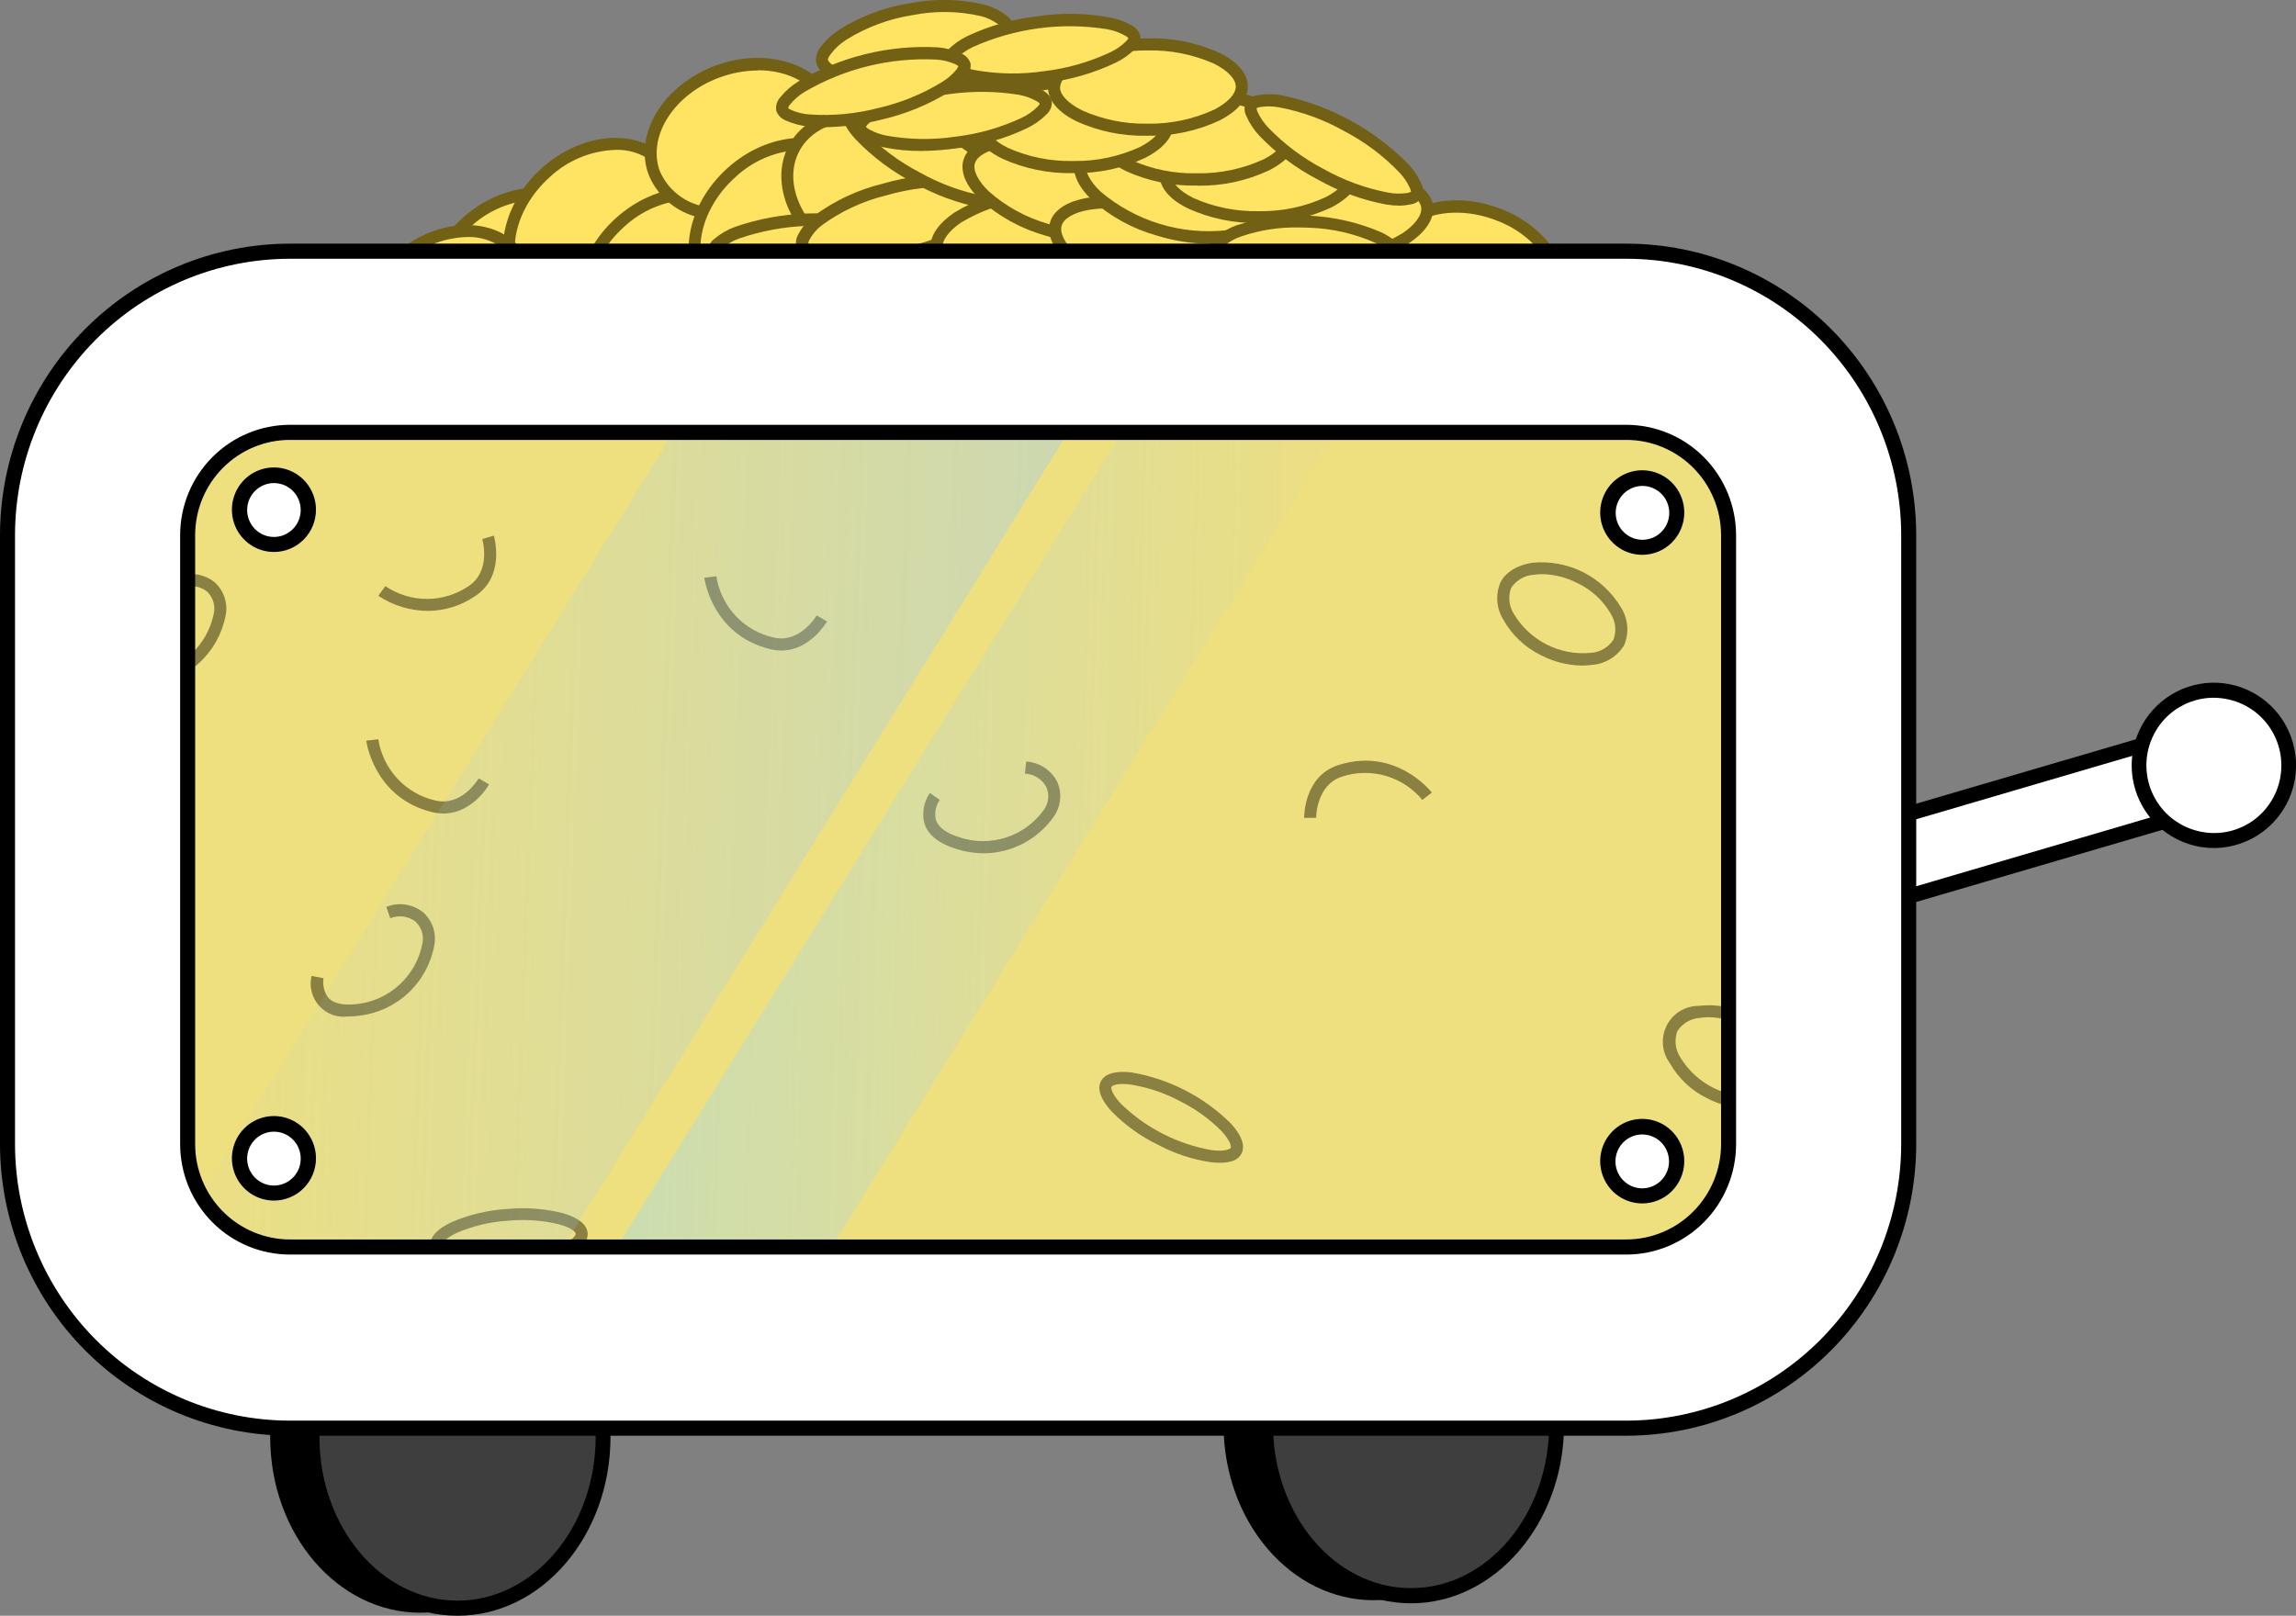 <svg width="206" height="145" viewBox="0 0 206 145" fill="none" xmlns="http://www.w3.org/2000/svg">
<rect x="0" y="0" width="206" height="145" fill="#808080" stroke="none"/>
<g clip-path="url(#clip0_140_1899)">
<path d="M52.429 19.173C54.708 21.726 54.094 26.43 50.49 29.686C46.886 32.943 42.166 33.057 39.866 30.499C37.566 27.941 38.25 23.243 41.832 19.986C45.415 16.729 50.156 16.626 52.429 19.173Z" fill="#FFE463"/>
<path d="M44.247 32.823C43.361 32.851 42.479 32.69 41.66 32.35C40.84 32.012 40.1 31.502 39.49 30.856C36.904 27.962 37.793 22.901 41.483 19.579C45.173 16.257 50.254 15.916 52.84 18.809C55.425 21.709 54.536 26.77 50.862 30.087C49.179 31.656 47.019 32.61 44.732 32.796L44.247 32.823ZM48.109 17.921C45.902 17.993 43.796 18.869 42.183 20.386C38.951 23.307 38.1 27.681 40.287 30.141C40.851 30.718 41.536 31.16 42.292 31.436C43.048 31.712 43.856 31.813 44.656 31.734C46.705 31.552 48.633 30.681 50.13 29.263C53.362 26.337 54.219 21.969 52.031 19.509C51.527 18.98 50.916 18.565 50.24 18.291C49.564 18.017 48.838 17.891 48.109 17.921Z" fill="#726014"/>
<path d="M62.876 22.527C65.155 25.074 64.546 29.784 60.936 33.041C57.327 36.297 52.613 36.4 50.34 33.848C48.066 31.296 48.669 26.592 52.279 23.335C55.889 20.078 60.602 19.975 62.876 22.527Z" fill="#FFE463"/>
<path d="M54.698 36.178C53.812 36.206 52.929 36.044 52.108 35.705C51.288 35.367 50.547 34.857 49.936 34.211C47.355 31.312 48.244 26.256 51.918 22.934C55.593 19.612 60.694 19.265 63.28 22.164C65.866 25.063 64.977 30.119 61.298 33.441C59.615 35.009 57.458 35.964 55.172 36.151L54.698 36.178ZM58.556 21.27C56.347 21.341 54.24 22.219 52.629 23.741C49.397 26.662 48.541 31.035 50.728 33.496C51.29 34.075 51.975 34.519 52.731 34.794C53.488 35.07 54.296 35.171 55.097 35.089C57.141 34.916 59.067 34.055 60.565 32.645C63.797 29.724 64.654 25.351 62.467 22.89C61.966 22.357 61.358 21.937 60.684 21.658C60.01 21.378 59.284 21.246 58.556 21.27Z" fill="#726014"/>
<path d="M59.546 14.702C61.82 17.254 61.211 21.958 57.607 25.215C54.003 28.472 49.283 28.58 47.005 26.012C44.726 23.443 45.34 18.755 48.944 15.498C52.548 12.242 57.267 12.155 59.546 14.702Z" fill="#FFE463"/>
<path d="M51.363 28.353C50.477 28.381 49.596 28.221 48.776 27.883C47.956 27.545 47.217 27.037 46.606 26.391C44.02 23.492 44.909 18.43 48.588 15.108C52.268 11.787 57.359 11.445 59.945 14.344C62.531 17.238 61.642 22.3 57.968 25.622C56.284 27.191 54.124 28.145 51.837 28.331L51.363 28.353ZM55.225 13.45C53.018 13.521 50.912 14.398 49.299 15.916C46.067 18.837 45.21 23.21 47.403 25.67C47.964 26.25 48.648 26.694 49.404 26.97C50.159 27.245 50.967 27.346 51.767 27.264C53.812 27.089 55.739 26.228 57.24 24.82C60.473 21.899 61.329 17.525 59.142 15.065C58.64 14.532 58.031 14.113 57.356 13.834C56.681 13.556 55.955 13.425 55.225 13.45Z" fill="#726014"/>
<path d="M98.421 14.703C100.7 17.255 100.091 21.959 96.481 25.216C92.872 28.473 88.158 28.581 85.885 26.029C83.611 23.476 84.214 18.772 87.824 15.515C91.433 12.258 96.147 12.156 98.421 14.703Z" fill="#FFE463"/>
<path d="M90.238 28.353C89.352 28.38 88.471 28.22 87.651 27.882C86.832 27.544 86.092 27.036 85.481 26.391C82.895 23.492 83.784 18.43 87.463 15.108C91.143 11.787 96.239 11.445 98.825 14.344C101.411 17.238 100.522 22.3 96.843 25.622C95.16 27.189 93.003 28.144 90.717 28.331L90.238 28.353ZM94.1 13.45C91.893 13.52 89.786 14.397 88.174 15.916C84.942 18.837 84.085 23.21 86.273 25.67C86.834 26.25 87.519 26.694 88.276 26.97C89.032 27.246 89.841 27.346 90.642 27.264C92.686 27.091 94.612 26.23 96.11 24.82C99.342 21.899 100.199 17.525 98.011 15.065C97.51 14.533 96.903 14.114 96.228 13.835C95.554 13.557 94.829 13.426 94.1 13.45Z" fill="#726014"/>
<path d="M66.21 19.173C68.483 21.726 67.875 26.43 64.27 29.686C60.666 32.943 55.947 33.046 53.668 30.499C51.389 27.952 52.004 23.243 55.613 19.986C59.223 16.729 63.937 16.626 66.21 19.173Z" fill="#FFE463"/>
<path d="M58.027 32.823C57.141 32.851 56.259 32.69 55.44 32.35C54.62 32.012 53.88 31.502 53.27 30.856C50.684 27.962 51.573 22.901 55.252 19.579C58.932 16.257 64.023 15.916 66.609 18.809C69.195 21.709 68.306 26.77 64.632 30.087C62.948 31.656 60.789 32.61 58.501 32.796L58.027 32.823ZM61.889 17.921C59.682 17.993 57.576 18.869 55.963 20.386C52.731 23.307 51.88 27.681 54.067 30.141C54.63 30.717 55.315 31.159 56.069 31.435C56.825 31.71 57.631 31.813 58.431 31.734C60.481 31.553 62.411 30.683 63.91 29.263C67.142 26.337 67.999 21.969 65.811 19.509C65.306 18.98 64.696 18.565 64.02 18.291C63.344 18.017 62.618 17.891 61.889 17.921Z" fill="#726014"/>
<path d="M74.517 9.629C75.686 12.848 73.385 16.989 68.833 18.669C64.281 20.349 59.863 18.669 58.694 15.455C57.525 12.241 59.825 8.096 64.378 6.421C68.93 4.747 73.348 6.416 74.517 9.629Z" fill="#FFE463"/>
<path d="M65.23 19.872C64.244 19.878 63.263 19.723 62.327 19.412C61.398 19.139 60.544 18.658 59.826 18.006C59.109 17.354 58.547 16.547 58.184 15.646C56.853 11.988 59.547 7.62 64.185 5.891C68.824 4.162 73.689 5.766 75.019 9.424C76.35 13.082 73.656 17.445 69.012 19.179C67.801 19.63 66.522 19.864 65.23 19.872ZM67.994 6.325C66.823 6.332 65.661 6.545 64.562 6.953C60.479 8.454 58.098 12.199 59.175 15.293C59.486 16.039 59.959 16.706 60.559 17.244C61.16 17.782 61.872 18.179 62.645 18.404C64.606 19.005 66.712 18.927 68.624 18.182C72.708 16.675 75.089 12.936 74.012 9.842C73.204 7.587 70.796 6.303 67.994 6.303V6.325Z" fill="#726014"/>
<path d="M124.253 22.267C123.02 25.47 125.239 29.648 129.759 31.431C134.279 33.214 138.724 31.62 139.957 28.428C141.191 25.236 138.993 21.037 134.457 19.27C129.921 17.503 125.493 19.075 124.253 22.267Z" fill="#FFE463"/>
<path d="M133.541 32.699C132.178 32.69 130.828 32.428 129.56 31.924C127.405 31.12 125.581 29.61 124.383 27.637C123.867 26.815 123.543 25.885 123.434 24.919C123.325 23.953 123.434 22.974 123.753 22.056C125.159 18.43 130.05 16.94 134.651 18.744C136.807 19.544 138.632 21.05 139.834 23.02C140.349 23.842 140.673 24.771 140.781 25.736C140.889 26.702 140.779 27.68 140.459 28.596C140.079 29.49 139.504 30.286 138.775 30.924C138.046 31.563 137.184 32.027 136.251 32.282C135.374 32.555 134.46 32.696 133.541 32.699ZM124.76 22.468C124.498 23.232 124.41 24.046 124.503 24.849C124.596 25.652 124.868 26.424 125.299 27.106C126.406 28.837 128.029 30.17 129.935 30.917C131.841 31.663 133.933 31.785 135.912 31.263C136.689 31.055 137.41 30.674 138.021 30.148C138.632 29.622 139.117 28.964 139.441 28.223C139.701 27.457 139.788 26.643 139.695 25.839C139.601 25.035 139.331 24.263 138.902 23.578C137.821 21.828 136.188 20.492 134.263 19.785C130.207 18.197 125.945 19.406 124.76 22.495V22.468Z" fill="#726014"/>
<path d="M76.21 14.702C78.483 17.254 77.874 21.958 74.265 25.215C70.656 28.472 65.942 28.58 63.668 26.012C61.395 23.443 62.004 18.755 65.608 15.498C69.212 12.242 73.931 12.155 76.21 14.702Z" fill="#FFE463"/>
<path d="M68.025 28.353C67.139 28.381 66.258 28.221 65.438 27.883C64.618 27.545 63.879 27.037 63.268 26.391C60.682 23.492 61.571 18.43 65.245 15.108C68.919 11.787 74.021 11.445 76.607 14.344C79.193 17.238 78.304 22.3 74.624 25.622C72.942 27.189 70.785 28.144 68.499 28.331L68.025 28.353ZM71.882 13.45C69.675 13.521 67.569 14.398 65.956 15.916C62.724 18.837 61.867 23.21 64.055 25.67C64.617 26.248 65.301 26.69 66.056 26.965C66.812 27.24 67.619 27.34 68.418 27.258C70.463 27.083 72.391 26.223 73.892 24.814C77.124 21.893 77.975 17.52 75.788 15.06C75.287 14.529 74.68 14.111 74.007 13.834C73.334 13.556 72.609 13.426 71.882 13.45Z" fill="#726014"/>
<path d="M86.083 21.346C84.467 24.365 79.861 25.378 75.594 23.07C71.328 20.761 69.636 16.328 71.247 13.315C72.858 10.302 77.475 9.283 81.741 11.592C86.008 13.9 87.7 18.328 86.083 21.346Z" fill="#FFE463"/>
<path d="M80.367 24.879C78.608 24.859 76.881 24.401 75.341 23.546C70.988 21.188 68.941 16.501 70.773 13.054C72.604 9.608 77.641 8.751 81.994 11.109C84.035 12.167 85.663 13.885 86.617 15.986C87.028 16.866 87.236 17.828 87.226 18.8C87.216 19.772 86.987 20.729 86.557 21.6C86.072 22.441 85.404 23.161 84.602 23.704C83.801 24.248 82.887 24.601 81.93 24.738C81.414 24.831 80.891 24.878 80.367 24.879ZM76.93 10.838C74.657 10.838 72.669 11.781 71.721 13.547C70.169 16.452 72.022 20.5 75.847 22.576C77.636 23.591 79.711 23.973 81.741 23.66C82.537 23.55 83.299 23.262 83.969 22.815C84.639 22.368 85.199 21.775 85.609 21.08C85.959 20.352 86.14 19.553 86.14 18.744C86.14 17.936 85.959 17.137 85.609 16.409C84.749 14.538 83.291 13.012 81.466 12.073C80.079 11.292 78.52 10.868 76.93 10.838Z" fill="#726014"/>
<path d="M80.874 21.861C80.874 21.975 80.826 22.202 80.465 22.527C79.961 22.946 79.388 23.275 78.773 23.497C74.735 24.887 70.38 25.055 66.248 23.98C65.618 23.806 65.023 23.521 64.492 23.14C64.109 22.847 64.039 22.598 64.034 22.511C64.028 22.424 64.082 22.17 64.438 21.845C64.943 21.428 65.515 21.1 66.129 20.875C70.168 19.485 74.522 19.318 78.655 20.392C79.285 20.567 79.881 20.849 80.416 21.227C80.81 21.525 80.869 21.747 80.874 21.861Z" fill="#FFE463"/>
<path d="M71.564 25.221C69.713 25.251 67.867 25.008 66.085 24.5C65.394 24.304 64.741 23.989 64.157 23.568C63.978 23.454 63.826 23.303 63.712 23.124C63.597 22.945 63.523 22.744 63.494 22.533C63.508 22.321 63.567 22.114 63.667 21.927C63.767 21.74 63.907 21.577 64.076 21.449C64.627 20.984 65.254 20.617 65.929 20.365C70.083 18.931 74.565 18.758 78.816 19.867C79.509 20.064 80.163 20.379 80.75 20.799C80.929 20.912 81.081 21.063 81.196 21.242C81.31 21.421 81.384 21.623 81.412 21.834C81.399 22.046 81.34 22.253 81.239 22.44C81.139 22.627 80.999 22.79 80.831 22.918C80.278 23.382 79.652 23.748 78.977 24.001C76.92 24.752 74.754 25.158 72.566 25.204C72.232 25.215 71.893 25.221 71.564 25.221ZM64.561 22.511C64.628 22.596 64.706 22.673 64.793 22.739C65.285 23.078 65.832 23.331 66.409 23.487C70.423 24.521 74.65 24.357 78.573 23.015C79.13 22.819 79.648 22.525 80.103 22.148C80.187 22.078 80.26 21.996 80.319 21.904C80.251 21.819 80.174 21.742 80.087 21.677C79.604 21.337 79.067 21.084 78.498 20.929C74.482 19.894 70.253 20.058 66.328 21.4C65.773 21.598 65.257 21.891 64.803 22.267C64.722 22.332 64.65 22.407 64.588 22.489L64.561 22.511Z" fill="#726014"/>
<path d="M89.591 17.298C89.645 17.433 89.668 17.579 89.658 17.725C89.647 17.87 89.604 18.012 89.532 18.138C89.234 18.729 88.804 19.243 88.276 19.639C86.492 20.974 84.461 21.937 82.302 22.473C80.001 23.14 77.603 23.41 75.212 23.27C74.409 23.222 73.617 23.054 72.863 22.771C72.527 22.671 72.232 22.464 72.023 22.181C71.966 22.046 71.941 21.899 71.951 21.753C71.962 21.607 72.007 21.466 72.082 21.341C72.38 20.75 72.809 20.236 73.337 19.84C75.121 18.503 77.152 17.539 79.312 17.005C81.614 16.341 84.011 16.071 86.402 16.209C87.203 16.256 87.993 16.424 88.745 16.707C89.084 16.806 89.38 17.014 89.591 17.298Z" fill="#FFE463"/>
<path d="M76.462 23.844C76.015 23.844 75.584 23.844 75.164 23.79C74.306 23.738 73.462 23.555 72.659 23.248C72.208 23.102 71.818 22.811 71.549 22.419C71.451 22.212 71.404 21.985 71.411 21.756C71.417 21.527 71.478 21.303 71.587 21.102C71.922 20.436 72.402 19.854 72.993 19.401C74.845 18.022 76.954 17.03 79.194 16.485C81.556 15.798 84.017 15.523 86.472 15.672C87.331 15.724 88.177 15.907 88.982 16.214C89.423 16.362 89.802 16.654 90.06 17.043C90.16 17.25 90.208 17.477 90.202 17.706C90.195 17.936 90.134 18.16 90.022 18.36C89.69 19.024 89.211 19.603 88.621 20.051C86.773 21.44 84.666 22.441 82.426 22.994C80.484 23.54 78.479 23.826 76.462 23.844ZM72.497 21.904C72.654 22.068 72.851 22.188 73.068 22.251C73.771 22.512 74.508 22.668 75.255 22.712C77.582 22.852 79.916 22.594 82.156 21.948C84.24 21.432 86.204 20.512 87.937 19.238C88.391 18.893 88.759 18.448 89.014 17.938C89.076 17.827 89.104 17.701 89.095 17.574C88.935 17.412 88.737 17.293 88.519 17.228C87.829 16.963 87.102 16.808 86.364 16.767C84.036 16.631 81.703 16.895 79.463 17.547C77.378 18.059 75.413 18.98 73.682 20.257C73.235 20.609 72.868 21.052 72.605 21.558C72.544 21.668 72.518 21.795 72.529 21.921L72.497 21.904Z" fill="#726014"/>
<path d="M108.474 24.993C108.474 25.107 108.582 25.318 109.013 25.578C109.58 25.907 110.2 26.134 110.844 26.25C112.936 26.627 115.074 26.656 117.175 26.337C119.287 26.095 121.345 25.505 123.268 24.592C123.868 24.317 124.415 23.937 124.884 23.47C125.207 23.113 125.239 22.88 125.229 22.771C125.218 22.663 125.121 22.441 124.69 22.181C124.113 21.854 123.484 21.628 122.831 21.514C120.739 21.135 118.598 21.106 116.496 21.427C114.384 21.67 112.326 22.258 110.403 23.167C109.804 23.447 109.257 23.828 108.787 24.294C108.49 24.652 108.458 24.879 108.474 24.993Z" fill="#FFE463"/>
<path d="M114.028 27.096C112.913 27.105 111.799 27 110.704 26.781C109.997 26.652 109.317 26.401 108.695 26.039C108.506 25.942 108.34 25.804 108.21 25.636C108.08 25.467 107.988 25.272 107.941 25.064C107.932 24.85 107.97 24.637 108.053 24.44C108.136 24.243 108.261 24.068 108.42 23.925C108.926 23.413 109.517 22.993 110.166 22.684C114.17 20.872 118.615 20.28 122.95 20.983C123.656 21.111 124.334 21.362 124.954 21.725C125.143 21.821 125.31 21.958 125.441 22.125C125.572 22.293 125.665 22.488 125.713 22.695C125.722 22.909 125.683 23.122 125.6 23.318C125.517 23.515 125.392 23.691 125.234 23.833C124.731 24.349 124.14 24.769 123.489 25.074C121.511 26.017 119.392 26.625 117.218 26.873C116.161 27.017 115.095 27.092 114.028 27.096ZM109.024 24.928C109.1 25.005 109.185 25.072 109.277 25.129C109.788 25.425 110.348 25.627 110.931 25.725C115.025 26.375 119.219 25.81 122.998 24.099C123.536 23.855 124.027 23.517 124.447 23.102C124.525 23.027 124.588 22.939 124.636 22.842C124.564 22.763 124.48 22.695 124.388 22.641C123.876 22.344 123.316 22.141 122.734 22.04C118.64 21.395 114.448 21.96 110.667 23.665C110.131 23.914 109.642 24.255 109.223 24.673C109.145 24.749 109.078 24.834 109.024 24.928Z" fill="#726014"/>
<path d="M90.847 17.785C90.793 17.888 90.632 18.051 90.157 18.154C89.514 18.265 88.856 18.265 88.213 18.154C86.124 17.763 84.113 17.031 82.26 15.986C80.371 15.008 78.653 13.727 77.174 12.193C76.728 11.715 76.364 11.165 76.097 10.567C75.919 10.117 75.973 9.89 76.027 9.787C76.08 9.684 76.237 9.521 76.711 9.424C77.356 9.319 78.014 9.328 78.656 9.451C80.745 9.839 82.756 10.571 84.609 11.618C86.498 12.595 88.216 13.877 89.694 15.412C90.142 15.889 90.507 16.438 90.772 17.038C90.949 17.46 90.901 17.688 90.847 17.785Z" fill="#FFE463"/>
<path d="M89.371 18.766C88.956 18.764 88.541 18.729 88.132 18.663C85.982 18.259 83.913 17.503 82.006 16.425C80.062 15.417 78.295 14.095 76.775 12.512C76.277 11.99 75.872 11.385 75.579 10.724C75.481 10.535 75.426 10.327 75.419 10.114C75.411 9.901 75.451 9.689 75.536 9.494C75.652 9.316 75.806 9.166 75.987 9.056C76.168 8.945 76.371 8.877 76.581 8.854C77.294 8.728 78.023 8.728 78.736 8.854C80.884 9.263 82.95 10.025 84.851 11.109C86.794 12.118 88.559 13.442 90.076 15.027C90.573 15.545 90.977 16.144 91.272 16.799C91.37 16.988 91.425 17.196 91.433 17.409C91.442 17.621 91.403 17.833 91.321 18.029C91.203 18.207 91.048 18.357 90.867 18.469C90.685 18.58 90.482 18.65 90.27 18.674C89.974 18.735 89.673 18.766 89.371 18.766ZM76.501 10.014C76.511 10.122 76.539 10.228 76.581 10.329C76.828 10.868 77.165 11.362 77.578 11.786C79.014 13.274 80.681 14.519 82.513 15.471C84.314 16.485 86.266 17.201 88.293 17.59C88.873 17.703 89.467 17.713 90.049 17.623C90.156 17.602 90.259 17.568 90.357 17.52C90.343 17.413 90.314 17.309 90.27 17.211C90.027 16.67 89.692 16.177 89.279 15.753C86.342 12.81 82.617 10.792 78.558 9.944C77.979 9.832 77.385 9.823 76.802 9.917C76.697 9.932 76.595 9.965 76.501 10.014Z" fill="#726014"/>
<path d="M73.742 5.419C73.815 5.734 74.008 6.006 74.281 6.178C74.828 6.586 75.451 6.879 76.113 7.039C78.193 7.525 80.352 7.563 82.448 7.153C84.606 6.822 86.676 6.059 88.536 4.909C89.159 4.529 89.707 4.037 90.152 3.457C90.372 3.207 90.495 2.886 90.497 2.552C90.43 2.244 90.246 1.973 89.985 1.799C89.44 1.388 88.816 1.095 88.153 0.937C86.075 0.452 83.918 0.413 81.823 0.823C79.662 1.155 77.588 1.918 75.725 3.067C75.112 3.451 74.574 3.943 74.135 4.519C73.898 4.76 73.758 5.08 73.742 5.419Z" fill="#FFE463"/>
<path d="M79.296 7.966C78.163 7.981 77.035 7.842 75.939 7.554C75.204 7.375 74.513 7.047 73.908 6.59C73.721 6.461 73.563 6.295 73.442 6.102C73.322 5.909 73.242 5.693 73.208 5.468C73.194 5.006 73.349 4.554 73.644 4.2C74.122 3.569 74.71 3.032 75.379 2.612C77.304 1.419 79.447 0.629 81.682 0.287C83.855 -0.142 86.093 -0.101 88.249 0.406C88.984 0.585 89.674 0.916 90.275 1.376C90.462 1.505 90.62 1.67 90.742 1.862C90.863 2.054 90.944 2.268 90.981 2.493C91 2.966 90.845 3.429 90.544 3.793C90.065 4.422 89.477 4.96 88.81 5.381C86.885 6.573 84.741 7.364 82.506 7.706C81.445 7.883 80.371 7.97 79.296 7.966ZM74.28 5.36C74.28 5.36 74.307 5.517 74.598 5.755C75.079 6.117 75.629 6.376 76.214 6.514C78.22 6.97 80.298 7.004 82.318 6.611C84.402 6.287 86.401 5.55 88.201 4.444C88.761 4.099 89.254 3.655 89.655 3.132C89.788 2.98 89.873 2.791 89.898 2.59C89.898 2.59 89.898 2.439 89.58 2.195C89.1 1.831 88.549 1.573 87.964 1.436C85.966 0.986 83.896 0.958 81.887 1.355C79.802 1.678 77.803 2.415 76.004 3.522C75.442 3.865 74.949 4.309 74.549 4.834C74.275 5.181 74.275 5.354 74.28 5.36Z" fill="#726014"/>
<path d="M111.313 20.772C111.421 21.568 112.202 22.397 113.883 23.004C115.918 23.627 118.067 23.781 120.17 23.454C122.284 23.218 124.318 22.506 126.123 21.373C127.588 20.371 128.127 19.341 128.019 18.544C127.911 17.748 127.13 16.919 125.455 16.312C123.411 15.734 121.273 15.58 119.169 15.859C117.064 16.139 115.039 16.846 113.215 17.937C111.744 18.967 111.211 19.975 111.313 20.772Z" fill="#FFE463"/>
<path d="M117.896 24.148C116.473 24.17 115.057 23.956 113.704 23.514C111.361 22.701 110.865 21.493 110.779 20.842C110.693 20.192 110.86 18.897 112.934 17.499C114.827 16.358 116.932 15.618 119.119 15.327C121.307 15.035 123.53 15.197 125.653 15.803C127.997 16.615 128.492 17.824 128.573 18.474C128.654 19.125 128.498 20.42 126.418 21.823C124.546 23.005 122.431 23.746 120.234 23.991C119.459 24.096 118.678 24.148 117.896 24.148ZM121.419 16.258C120.698 16.26 119.978 16.309 119.264 16.404C117.234 16.636 115.28 17.317 113.543 18.398C112.411 19.173 111.786 20.024 111.878 20.707C111.97 21.39 112.788 22.045 114.081 22.495C116.045 23.047 118.1 23.193 120.121 22.924C122.142 22.655 124.089 21.976 125.842 20.929C126.979 20.154 127.598 19.303 127.512 18.62C127.426 17.938 126.601 17.282 125.303 16.832C124.049 16.427 122.736 16.233 121.419 16.258Z" fill="#726014"/>
<path d="M84.042 22.338C84.144 23.129 84.931 23.964 86.606 24.565C88.641 25.193 90.79 25.349 92.893 25.02C95.008 24.785 97.042 24.074 98.846 22.939C100.312 21.937 100.85 20.902 100.743 20.111C100.635 19.32 99.859 18.485 98.178 17.878C96.135 17.3 93.996 17.146 91.892 17.425C89.788 17.705 87.762 18.412 85.938 19.504C84.468 20.512 83.929 21.541 84.042 22.338Z" fill="#FFE463"/>
<path d="M90.615 25.714C89.193 25.733 87.777 25.519 86.424 25.08C84.08 24.262 83.584 23.053 83.498 22.409C83.417 21.758 83.579 20.463 85.653 19.059C87.546 17.919 89.651 17.181 91.839 16.89C94.026 16.599 96.25 16.762 98.373 17.369C100.716 18.182 101.212 19.39 101.298 20.04C101.384 20.691 101.217 21.986 99.143 23.384C97.27 24.566 95.156 25.307 92.958 25.552C92.181 25.656 91.399 25.71 90.615 25.714ZM84.581 22.268C84.667 22.934 85.492 23.606 86.79 24.056C88.747 24.646 90.809 24.792 92.829 24.484C94.859 24.251 96.812 23.57 98.55 22.49C99.682 21.715 100.307 20.864 100.215 20.181C100.123 19.498 99.305 18.843 98.012 18.393C96.047 17.84 93.991 17.694 91.969 17.963C89.947 18.232 88 18.911 86.246 19.959C85.114 20.729 84.489 21.585 84.581 22.268Z" fill="#726014"/>
<path d="M86.962 14.496C86.73 15.266 87.091 16.366 88.384 17.596C89.984 19 91.876 20.024 93.922 20.593C95.945 21.264 98.092 21.467 100.204 21.189C101.955 20.885 102.865 20.17 103.097 19.406C103.329 18.642 102.962 17.531 101.675 16.306C100.052 14.93 98.166 13.901 96.133 13.283C94.101 12.665 91.965 12.471 89.855 12.713C88.104 13.006 87.188 13.732 86.962 14.496Z" fill="#FFE463"/>
<path d="M98.436 21.877C96.852 21.857 95.279 21.607 93.765 21.134C91.636 20.534 89.669 19.458 88.012 17.986C86.207 16.273 86.255 14.967 86.444 14.339C86.633 13.716 87.311 12.599 89.757 12.171C91.948 11.866 94.18 12.068 96.281 12.762C98.412 13.36 100.38 14.435 102.04 15.905C103.84 17.623 103.791 18.929 103.603 19.557C103.414 20.186 102.735 21.291 100.289 21.725C99.677 21.827 99.057 21.878 98.436 21.877ZM91.584 13.114C91.031 13.111 90.48 13.155 89.935 13.244C88.588 13.477 87.667 14.008 87.468 14.653C87.274 15.303 87.753 16.252 88.744 17.2C90.285 18.552 92.105 19.542 94.073 20.099C96.018 20.724 98.076 20.909 100.101 20.641C101.453 20.403 102.374 19.877 102.568 19.232C102.762 18.587 102.288 17.606 101.291 16.685C99.752 15.332 97.931 14.342 95.963 13.786C94.543 13.351 93.068 13.124 91.584 13.114Z" fill="#726014"/>
<path d="M94.735 20.083C94.503 20.852 94.87 21.953 96.157 23.183C97.755 24.594 99.648 25.626 101.695 26.201C103.72 26.864 105.867 27.06 107.977 26.776C109.723 26.472 110.633 25.757 110.865 24.987C111.096 24.218 110.73 23.118 109.442 21.893C107.819 20.517 105.933 19.488 103.901 18.869C101.869 18.25 99.733 18.055 97.623 18.294C95.893 18.603 94.967 19.313 94.735 20.083Z" fill="#FFE463"/>
<path d="M106.216 27.459C104.632 27.442 103.059 27.194 101.545 26.722C99.415 26.122 97.446 25.046 95.786 23.574C93.987 21.856 94.03 20.555 94.219 19.927C94.407 19.303 95.086 18.187 97.532 17.759C99.724 17.507 101.944 17.708 104.057 18.35C106.169 18.992 108.128 20.061 109.815 21.493C111.614 23.21 111.571 24.517 111.383 25.14C111.194 25.763 110.51 26.879 108.069 27.307C107.457 27.409 106.837 27.46 106.216 27.459ZM99.364 18.702C98.811 18.699 98.26 18.743 97.715 18.832C96.368 19.065 95.447 19.59 95.253 20.241C95.059 20.891 95.533 21.84 96.53 22.788C98.093 24.104 99.905 25.089 101.857 25.683C103.809 26.277 105.859 26.468 107.886 26.245C109.233 26.007 110.154 25.481 110.348 24.836C110.542 24.191 110.068 23.21 109.071 22.284C107.531 20.936 105.714 19.948 103.749 19.39C102.328 18.95 100.851 18.718 99.364 18.702Z" fill="#726014"/>
<path d="M96.971 14.496C96.745 15.265 97.106 16.365 98.394 17.596C99.991 18.996 101.88 20.02 103.921 20.592C105.944 21.255 108.089 21.452 110.197 21.167C111.943 20.863 112.853 20.148 113.085 19.384C113.316 18.62 112.956 17.509 111.663 16.284C110.041 14.907 108.156 13.878 106.124 13.26C104.093 12.642 101.957 12.449 99.848 12.691C98.097 13.005 97.187 13.732 96.971 14.496Z" fill="#FFE463"/>
<path d="M108.436 21.877C106.852 21.858 105.279 21.608 103.765 21.134C101.635 20.534 99.666 19.458 98.006 17.986C96.207 16.268 96.256 14.967 96.444 14.339C96.633 13.71 97.311 12.599 99.757 12.171C101.948 11.868 104.179 12.07 106.281 12.762C108.418 13.359 110.393 14.435 112.057 15.911C113.861 17.628 113.813 18.934 113.624 19.558C113.436 20.181 112.757 21.297 110.311 21.725C109.691 21.828 109.064 21.879 108.436 21.877ZM101.589 13.114C101.037 13.111 100.485 13.155 99.941 13.244C98.588 13.477 97.667 14.008 97.473 14.653C97.279 15.303 97.753 16.252 98.75 17.2C100.312 18.519 102.124 19.505 104.076 20.099C106.028 20.694 108.079 20.884 110.106 20.658C111.453 20.419 112.374 19.893 112.574 19.249C112.773 18.604 112.288 17.623 111.297 16.702C109.756 15.35 107.937 14.36 105.969 13.802C104.549 13.363 103.074 13.131 101.589 13.114Z" fill="#726014"/>
<path d="M104.568 15.715C104.568 16.512 105.247 17.46 106.836 18.246C108.779 19.122 110.893 19.545 113.021 19.482C115.148 19.514 117.254 19.064 119.184 18.165C120.763 17.352 121.425 16.398 121.42 15.596C121.415 14.794 120.741 13.851 119.152 13.066C117.197 12.233 115.093 11.811 112.97 11.825C110.846 11.838 108.748 12.289 106.804 13.147C105.22 13.932 104.563 14.892 104.568 15.715Z" fill="#FFE463"/>
<path d="M112.891 20.008C110.724 20.051 108.575 19.609 106.599 18.712C104.374 17.629 104.035 16.35 104.029 15.694C104.029 15.044 104.347 13.776 106.556 12.643C108.575 11.746 110.756 11.276 112.963 11.261C115.171 11.246 117.357 11.687 119.389 12.556C121.613 13.64 121.953 14.919 121.958 15.575C121.964 16.23 121.64 17.493 119.426 18.626C117.422 19.565 115.232 20.035 113.021 20.002L112.891 20.008ZM105.107 15.716C105.107 16.393 105.845 17.157 107.073 17.77C108.906 18.585 110.893 18.988 112.897 18.951H113.015C115.059 18.98 117.084 18.551 118.941 17.694C120.159 17.065 120.886 16.29 120.881 15.613C120.875 14.935 120.137 14.139 118.909 13.548C117.03 12.756 115.012 12.355 112.975 12.369C110.938 12.383 108.925 12.811 107.057 13.629C105.839 14.252 105.112 15.033 105.118 15.71L105.107 15.716Z" fill="#726014"/>
<path d="M99.014 12.339C99.014 13.141 99.692 14.084 101.282 14.875C103.225 15.749 105.339 16.171 107.466 16.111C109.593 16.142 111.7 15.69 113.629 14.789C115.208 13.981 115.871 13.027 115.865 12.225C115.86 11.423 115.186 10.48 113.597 9.689C111.641 8.86 109.538 8.439 107.415 8.453C105.292 8.467 103.195 8.915 101.249 9.77C99.666 10.583 99.008 11.537 99.014 12.339Z" fill="#FFE463"/>
<path d="M107.342 16.653C105.174 16.699 103.022 16.259 101.044 15.364C98.819 14.28 98.48 12.995 98.475 12.345C98.475 11.689 98.793 10.421 101.001 9.289C103.006 8.35 105.196 7.88 107.407 7.912C109.618 7.861 111.814 8.305 113.834 9.213C116.059 10.297 116.398 11.575 116.404 12.231C116.409 12.887 116.086 14.15 113.872 15.282C111.868 16.226 109.678 16.698 107.466 16.664L107.342 16.653ZM99.552 12.318C99.552 12.995 100.29 13.765 101.518 14.372C103.35 15.19 105.338 15.593 107.342 15.553H107.461C109.505 15.578 111.528 15.147 113.387 14.29C114.604 13.667 115.331 12.887 115.326 12.21C115.321 11.532 114.583 10.768 113.36 10.161C111.481 9.369 109.462 8.968 107.425 8.982C105.388 8.996 103.375 9.425 101.508 10.242C100.29 10.866 99.563 11.64 99.568 12.318H99.552Z" fill="#726014"/>
<path d="M87.904 11.223C87.904 12.025 88.583 12.968 90.172 13.759C92.116 14.632 94.23 15.054 96.357 14.995C98.484 15.026 100.591 14.574 102.52 13.672C104.104 12.865 104.761 11.906 104.756 11.109C104.75 10.312 104.077 9.359 102.488 8.573C100.532 7.744 98.428 7.323 96.306 7.337C94.183 7.351 92.085 7.799 90.14 8.654C88.562 9.467 87.899 10.421 87.904 11.223Z" fill="#FFE463"/>
<path d="M96.233 15.537C94.064 15.581 91.912 15.139 89.935 14.242C87.71 13.158 87.371 11.879 87.365 11.229C87.365 10.573 87.683 9.305 89.897 8.172C91.902 7.233 94.092 6.762 96.303 6.796C98.513 6.723 100.711 7.165 102.724 8.086C104.949 9.169 105.289 10.448 105.294 11.104C105.3 11.76 104.976 13.022 102.768 14.155C100.763 15.095 98.573 15.567 96.362 15.537H96.233ZM96.432 7.874H96.319C94.275 7.845 92.251 8.274 90.393 9.131C89.175 9.76 88.448 10.535 88.454 11.212C88.454 11.89 89.197 12.659 90.425 13.266C92.257 14.085 94.245 14.488 96.249 14.448H96.362C98.406 14.473 100.43 14.041 102.288 13.185C103.506 12.562 104.233 11.781 104.228 11.104C104.222 10.427 103.489 9.662 102.261 9.05C100.426 8.236 98.437 7.835 96.432 7.874Z" fill="#726014"/>
<path d="M94.568 7.869C94.568 8.671 95.247 9.619 96.837 10.405C98.78 11.278 100.894 11.7 103.021 11.64C105.148 11.671 107.254 11.221 109.184 10.323C110.768 9.511 111.425 8.557 111.42 7.755C111.415 6.953 110.741 6.01 109.152 5.219C107.196 4.388 105.092 3.968 102.969 3.983C100.846 3.998 98.748 4.448 96.804 5.305C95.226 6.113 94.563 7.045 94.568 7.869Z" fill="#FFE463"/>
<path d="M102.897 12.182C100.728 12.229 98.577 11.788 96.599 10.893C94.374 9.809 94.035 8.53 94.029 7.874C94.029 7.219 94.347 5.956 96.561 4.823C98.566 3.883 100.755 3.41 102.967 3.441C105.176 3.384 107.37 3.825 109.389 4.731C111.613 5.815 111.953 7.099 111.958 7.75C111.964 8.4 111.64 9.673 109.432 10.806C107.427 11.745 105.237 12.215 103.026 12.182H102.897ZM95.107 7.847C95.107 8.525 95.85 9.289 97.079 9.901C98.908 10.722 100.894 11.131 102.897 11.099H103.01C105.053 11.126 107.077 10.696 108.936 9.841C110.154 9.213 110.881 8.438 110.875 7.761C110.87 7.083 110.137 6.314 108.909 5.707C107.043 4.884 105.02 4.481 102.983 4.525C100.939 4.5 98.915 4.931 97.057 5.788C95.839 6.411 95.112 7.192 95.118 7.869L95.107 7.847Z" fill="#726014"/>
<path d="M77.136 11.435C77.136 11.548 77.244 11.76 77.648 12.02C78.216 12.347 78.835 12.575 79.48 12.692C81.571 13.066 83.709 13.095 85.81 12.778C87.922 12.536 89.98 11.946 91.903 11.034C92.504 10.758 93.052 10.377 93.519 9.906C93.842 9.549 93.88 9.321 93.864 9.207C93.848 9.094 93.756 8.882 93.352 8.622C92.784 8.296 92.164 8.068 91.52 7.95C87.305 7.277 82.987 7.853 79.092 9.608C78.491 9.884 77.943 10.266 77.475 10.736C77.152 11.093 77.12 11.321 77.136 11.435Z" fill="#FFE463"/>
<path d="M82.691 13.547C81.575 13.56 80.461 13.454 79.367 13.233C78.656 13.101 77.975 12.84 77.357 12.463C77.168 12.368 77.002 12.232 76.871 12.064C76.741 11.896 76.649 11.701 76.603 11.493C76.594 11.28 76.632 11.067 76.715 10.87C76.798 10.673 76.924 10.498 77.082 10.355C77.589 9.844 78.179 9.424 78.828 9.114C82.83 7.295 87.277 6.703 91.612 7.413C92.318 7.541 92.996 7.792 93.616 8.155C93.806 8.251 93.974 8.388 94.105 8.557C94.236 8.726 94.329 8.922 94.376 9.131C94.383 9.343 94.344 9.555 94.262 9.751C94.179 9.947 94.054 10.122 93.896 10.263C93.388 10.774 92.798 11.193 92.151 11.504C90.174 12.444 88.057 13.052 85.885 13.303C84.827 13.454 83.76 13.536 82.691 13.547ZM77.686 11.38C77.759 11.461 77.845 11.53 77.939 11.586C78.452 11.879 79.011 12.081 79.593 12.182C81.624 12.54 83.7 12.567 85.74 12.263C87.793 12.023 89.793 11.452 91.666 10.572C92.2 10.324 92.687 9.983 93.104 9.564C93.181 9.489 93.245 9.401 93.293 9.304C93.223 9.222 93.139 9.152 93.045 9.098C92.531 8.806 91.972 8.605 91.391 8.502C87.297 7.859 83.105 8.423 79.323 10.128C78.788 10.378 78.3 10.719 77.88 11.136C77.805 11.208 77.74 11.29 77.686 11.38Z" fill="#726014"/>
<path d="M85.076 5.57C85.076 5.684 85.183 5.896 85.614 6.156C86.182 6.482 86.802 6.708 87.446 6.822C89.538 7.201 91.679 7.232 93.781 6.914C95.894 6.672 97.952 6.082 99.874 5.169C100.473 4.889 101.02 4.508 101.491 4.042C101.814 3.685 101.846 3.457 101.83 3.343C101.814 3.229 101.728 3.018 101.291 2.758C100.724 2.43 100.104 2.202 99.46 2.086C95.246 1.406 90.927 1.983 87.037 3.744C86.436 4.02 85.889 4.4 85.42 4.866C85.119 5.224 85.065 5.457 85.076 5.57Z" fill="#FFE463"/>
<path d="M90.631 7.668C89.516 7.68 88.401 7.575 87.307 7.354C86.6 7.224 85.921 6.973 85.298 6.611C85.11 6.514 84.945 6.378 84.814 6.21C84.684 6.042 84.592 5.848 84.544 5.641C84.537 5.428 84.576 5.216 84.659 5.019C84.742 4.823 84.866 4.647 85.023 4.503C85.529 3.988 86.119 3.564 86.769 3.251C88.748 2.316 90.867 1.712 93.04 1.463C95.201 1.136 97.402 1.169 99.553 1.561C100.26 1.69 100.94 1.941 101.562 2.303C101.749 2.396 101.914 2.529 102.044 2.693C102.175 2.857 102.268 3.047 102.316 3.251C102.325 3.465 102.286 3.678 102.204 3.875C102.121 4.071 101.995 4.247 101.837 4.389C101.331 4.902 100.74 5.322 100.091 5.63C98.115 6.572 95.999 7.18 93.826 7.43C92.767 7.579 91.7 7.659 90.631 7.668ZM85.632 5.5C85.702 5.583 85.786 5.653 85.88 5.706C86.393 5.999 86.952 6.201 87.534 6.302C89.567 6.66 91.644 6.688 93.686 6.384C95.739 6.144 97.74 5.573 99.612 4.693C100.147 4.443 100.636 4.102 101.056 3.685C101.13 3.607 101.193 3.52 101.244 3.425C101.171 3.344 101.085 3.274 100.991 3.219C100.479 2.928 99.922 2.726 99.343 2.623C95.251 1.966 91.057 2.523 87.275 4.227C86.741 4.477 86.255 4.818 85.837 5.235C85.763 5.311 85.703 5.399 85.659 5.495L85.632 5.5Z" fill="#726014"/>
<path d="M125.739 23.481C125.69 23.856 125.496 24.196 125.2 24.429C124.679 24.872 124.079 25.214 123.433 25.437C119.35 26.71 114.951 26.493 111.01 24.825C110.392 24.54 109.833 24.141 109.362 23.649C109.09 23.388 108.932 23.03 108.92 22.652C108.969 22.277 109.163 21.937 109.459 21.703C109.98 21.26 110.58 20.919 111.226 20.695C115.309 19.423 119.708 19.64 123.649 21.308C124.272 21.591 124.837 21.99 125.314 22.484C125.58 22.747 125.733 23.105 125.739 23.481Z" fill="#FFE463"/>
<path d="M118.192 26.803C117.847 26.803 117.497 26.803 117.142 26.776C114.944 26.711 112.781 26.214 110.774 25.313C110.087 25.002 109.467 24.56 108.948 24.012C108.764 23.832 108.619 23.617 108.52 23.38C108.421 23.143 108.37 22.888 108.371 22.63C108.396 22.374 108.471 22.125 108.593 21.898C108.714 21.671 108.878 21.471 109.077 21.308C109.65 20.816 110.309 20.438 111.022 20.192C115.243 18.863 119.797 19.086 123.87 20.82C124.557 21.131 125.177 21.573 125.697 22.121C125.88 22.301 126.025 22.516 126.125 22.753C126.225 22.99 126.277 23.245 126.278 23.503C126.252 23.759 126.176 24.008 126.054 24.235C125.932 24.462 125.767 24.663 125.567 24.825C124.997 25.32 124.336 25.699 123.623 25.941C121.876 26.544 120.038 26.836 118.192 26.803ZM116.484 20.414C114.758 20.381 113.04 20.649 111.404 21.205C110.811 21.394 110.262 21.7 109.788 22.105C109.601 22.246 109.471 22.45 109.422 22.679C109.449 22.913 109.558 23.13 109.729 23.291C110.157 23.734 110.665 24.091 111.226 24.343C115.04 25.953 119.295 26.16 123.245 24.928C123.828 24.734 124.367 24.428 124.835 24.028C125.022 23.888 125.152 23.684 125.201 23.454C125.173 23.22 125.065 23.003 124.894 22.842C124.465 22.401 123.957 22.046 123.396 21.796C121.526 20.964 119.514 20.502 117.47 20.436C117.125 20.419 116.802 20.414 116.484 20.414Z" fill="#726014"/>
<path d="M86.537 5.804C86.564 5.918 86.537 6.151 86.273 6.541C85.862 7.053 85.366 7.489 84.807 7.831C82.992 8.942 81.008 9.75 78.935 10.22C76.88 10.761 74.751 10.963 72.632 10.817C71.978 10.769 71.337 10.609 70.736 10.345C70.305 10.128 70.197 9.928 70.165 9.803C70.132 9.679 70.165 9.462 70.434 9.066C70.845 8.555 71.341 8.118 71.899 7.777C73.714 6.663 75.697 5.858 77.771 5.392C79.826 4.846 81.955 4.644 84.075 4.796C84.727 4.842 85.366 5 85.966 5.262C86.402 5.495 86.51 5.696 86.537 5.804Z" fill="#FFE463"/>
<path d="M73.93 11.418C73.455 11.418 73.003 11.396 72.572 11.353C71.855 11.291 71.154 11.108 70.498 10.811C70.299 10.734 70.12 10.615 69.972 10.462C69.824 10.308 69.711 10.124 69.641 9.922C69.612 9.711 69.628 9.496 69.69 9.292C69.751 9.088 69.856 8.9 69.997 8.741C70.451 8.178 70.997 7.698 71.613 7.321C75.399 5.08 79.757 4.011 84.144 4.248C84.861 4.305 85.564 4.489 86.218 4.79C86.417 4.865 86.596 4.983 86.745 5.135C86.893 5.288 87.005 5.472 87.075 5.674C87.104 5.885 87.088 6.1 87.026 6.304C86.965 6.508 86.86 6.696 86.719 6.855C86.264 7.418 85.718 7.9 85.103 8.28C83.237 9.426 81.197 10.257 79.064 10.741C77.384 11.167 75.661 11.395 73.93 11.418ZM70.697 9.684C70.777 9.756 70.868 9.814 70.966 9.857C71.506 10.099 72.085 10.241 72.674 10.274C74.732 10.413 76.798 10.217 78.794 9.695C80.808 9.235 82.734 8.452 84.499 7.375C85.005 7.07 85.456 6.68 85.83 6.221C85.894 6.134 85.947 6.04 85.986 5.939C85.906 5.867 85.816 5.808 85.717 5.766C85.187 5.53 84.62 5.389 84.041 5.348C79.895 5.136 75.776 6.143 72.189 8.248C71.681 8.553 71.231 8.945 70.859 9.407C70.794 9.491 70.743 9.584 70.708 9.684H70.697Z" fill="#726014"/>
<path d="M46.218 22.527C48.486 25.074 47.882 29.805 44.278 33.056C40.674 36.308 35.949 36.416 33.676 33.864C31.402 31.311 32.011 26.608 35.615 23.351C39.219 20.094 43.939 19.975 46.218 22.527Z" fill="#FFE463"/>
<path d="M38.035 36.178C37.149 36.205 36.267 36.044 35.448 35.705C34.628 35.366 33.889 34.857 33.278 34.211C30.692 31.312 31.581 26.256 35.255 22.934C38.929 19.612 44.031 19.265 46.617 22.164C49.203 25.063 48.314 30.119 44.634 33.441C42.952 35.009 40.795 35.964 38.509 36.151L38.035 36.178ZM41.898 21.27C39.689 21.341 37.582 22.22 35.971 23.741C32.739 26.662 31.883 31.035 34.07 33.496C34.632 34.075 35.317 34.519 36.073 34.795C36.83 35.071 37.638 35.171 38.439 35.089C40.484 34.914 42.412 34.053 43.912 32.645C47.145 29.724 47.996 25.351 45.809 22.89C45.308 22.357 44.701 21.936 44.026 21.657C43.352 21.378 42.626 21.246 41.898 21.27Z" fill="#726014"/>
<path d="M136.299 127.843C136.299 136.448 130.346 143.206 123.245 143.206C116.145 143.206 110.197 136.448 110.197 127.843C110.197 119.237 116.123 112.479 123.245 112.479C130.367 112.479 136.299 119.221 136.299 127.843Z" fill="black"/>
<path d="M123.246 143.608C115.827 143.608 109.777 136.563 109.777 127.838C109.777 119.113 115.811 112.068 123.246 112.068C130.68 112.068 136.714 119.14 136.714 127.838C136.714 136.536 130.669 143.608 123.246 143.608ZM123.246 112.881C116.274 112.881 110.602 119.59 110.602 127.838C110.602 136.086 116.274 142.795 123.246 142.795C130.217 142.795 135.895 136.086 135.895 127.838C135.895 119.59 130.222 112.887 123.246 112.887V112.881Z" fill="black"/>
<path d="M139.634 127.843C139.634 136.448 133.676 143.206 126.581 143.206C119.486 143.206 113.527 136.448 113.527 127.843C113.527 119.237 119.486 112.479 126.581 112.479C133.676 112.479 139.634 119.221 139.634 127.843Z" fill="#3E3E3E"/>
<path d="M126.602 143.884C119.033 143.884 112.875 136.687 112.875 127.843C112.875 118.999 119.033 111.803 126.602 111.803C134.171 111.803 140.329 118.999 140.329 127.843C140.329 136.687 134.144 143.884 126.602 143.884ZM126.602 113.158C119.776 113.158 114.211 119.747 114.211 127.843C114.211 135.94 119.755 142.524 126.602 142.524C133.449 142.524 138.993 135.934 138.993 127.838C138.993 119.742 133.406 113.158 126.602 113.158Z" fill="black"/>
<path d="M50.77 128.975C50.77 137.581 44.811 144.339 37.716 144.339C30.621 144.339 24.668 137.565 24.668 128.975C24.668 120.386 30.621 113.596 37.711 113.596C44.8 113.596 50.77 120.353 50.77 128.975Z" fill="black"/>
<path d="M37.711 144.729C30.292 144.729 24.242 137.684 24.242 128.959C24.242 120.234 30.276 113.189 37.711 113.189C45.145 113.189 51.179 120.267 51.179 128.975C51.179 137.684 45.134 144.729 37.711 144.729ZM37.711 114.002C30.739 114.002 25.066 120.711 25.066 128.959C25.066 137.207 30.739 143.916 37.711 143.916C44.682 143.916 50.365 137.207 50.365 128.975C50.365 120.744 44.714 114.002 37.711 114.002Z" fill="black"/>
<path d="M54.099 128.975C54.099 137.581 48.173 144.339 41.051 144.339C33.929 144.339 28.014 137.565 28.014 128.975C28.014 120.386 33.94 113.596 41.051 113.596C48.162 113.596 54.099 120.353 54.099 128.975Z" fill="#3E3E3E"/>
<path d="M41.051 145C33.482 145 27.324 137.804 27.324 128.96C27.324 120.116 33.482 112.919 41.051 112.919C48.62 112.919 54.773 120.116 54.773 128.96C54.773 137.804 48.62 145 41.051 145ZM41.051 114.274C34.225 114.274 28.66 120.863 28.66 128.96C28.66 137.056 34.215 143.645 41.051 143.645C47.888 143.645 53.442 137.056 53.442 128.96C53.442 120.863 47.877 114.274 41.051 114.274Z" fill="black"/>
<path d="M127.087 17.477C127.033 17.58 126.872 17.748 126.403 17.845C125.758 17.956 125.098 17.956 124.453 17.845C122.374 17.45 120.373 16.718 118.527 15.678C116.638 14.701 114.922 13.42 113.446 11.884C112.997 11.409 112.632 10.859 112.369 10.258C112.191 9.809 112.24 9.581 112.294 9.478C112.347 9.375 112.504 9.213 112.978 9.115C113.625 9.011 114.284 9.02 114.928 9.142C117.008 9.534 119.01 10.266 120.854 11.31C122.744 12.287 124.462 13.568 125.94 15.103C126.39 15.579 126.754 16.128 127.017 16.729C127.19 17.152 127.141 17.379 127.087 17.477Z" fill="#FFE463"/>
<path d="M125.61 18.458C125.195 18.455 124.78 18.421 124.371 18.355C122.221 17.95 120.152 17.194 118.245 16.117C116.301 15.109 114.534 13.787 113.014 12.204C112.519 11.683 112.116 11.08 111.824 10.421C111.726 10.231 111.672 10.022 111.663 9.809C111.655 9.595 111.693 9.383 111.775 9.186C111.892 9.008 112.046 8.859 112.227 8.749C112.407 8.638 112.61 8.569 112.82 8.546C113.533 8.423 114.262 8.423 114.975 8.546C119.278 9.429 123.226 11.569 126.326 14.697C126.825 15.217 127.229 15.82 127.522 16.48C127.62 16.669 127.675 16.877 127.683 17.09C127.691 17.302 127.653 17.514 127.571 17.71C127.452 17.887 127.297 18.035 127.115 18.146C126.934 18.256 126.731 18.326 126.52 18.349C126.221 18.416 125.916 18.453 125.61 18.458ZM112.739 9.706C112.753 9.814 112.78 9.919 112.82 10.02C113.065 10.561 113.403 11.054 113.817 11.478C115.254 12.965 116.921 14.209 118.752 15.163C120.553 16.177 122.505 16.893 124.532 17.282C125.111 17.394 125.706 17.405 126.289 17.314C126.395 17.294 126.498 17.26 126.596 17.212C126.582 17.103 126.553 16.997 126.509 16.897C126.267 16.359 125.933 15.868 125.524 15.445C124.085 13.955 122.417 12.709 120.583 11.754C118.783 10.741 116.83 10.027 114.803 9.641C114.224 9.526 113.629 9.515 113.047 9.608C112.94 9.626 112.837 9.659 112.739 9.706Z" fill="#726014"/>
<path d="M158.542 31.165H12.315V118.581H158.542V31.165Z" fill="#FFE463"/>
<path d="M158.926 118.988H11.912V30.759H158.926V118.988ZM12.699 118.175H158.14V31.572H12.72L12.699 118.175Z" fill="black"/>
<path d="M195.67 65.826L162.248 75.644L164.232 82.48L197.655 72.661L195.67 65.826Z" fill="white"/>
<path d="M163.774 83.335L161.414 75.206L196.124 65.029L198.49 73.158L163.774 83.335ZM163.084 76.117L164.7 81.655L196.836 72.215L195.219 66.682L163.084 76.117Z" fill="black"/>
<path d="M198.626 75.423C202.327 75.423 205.327 72.405 205.327 68.682C205.327 64.959 202.327 61.94 198.626 61.94C194.924 61.94 191.924 64.959 191.924 68.682C191.924 72.405 194.924 75.423 198.626 75.423Z" fill="white"/>
<path d="M198.624 76.101C198.034 76.102 197.446 76.031 196.873 75.889C195.457 75.54 194.175 74.775 193.191 73.693C192.206 72.611 191.562 71.259 191.341 69.809C191.12 68.359 191.331 66.875 191.948 65.546C192.565 64.217 193.56 63.101 194.807 62.34C196.055 61.58 197.498 61.208 198.955 61.273C200.412 61.337 201.818 61.835 202.994 62.703C204.17 63.571 205.063 64.77 205.562 66.148C206.061 67.527 206.142 69.024 205.795 70.449C205.4 72.061 204.479 73.495 203.179 74.519C201.879 75.544 200.276 76.101 198.624 76.101ZM198.624 62.618C197.149 62.614 195.723 63.154 194.617 64.136C193.51 65.118 192.801 66.475 192.622 67.948C192.444 69.421 192.808 70.909 193.648 72.13C194.487 73.351 195.742 74.22 197.175 74.573C197.947 74.77 198.75 74.811 199.537 74.694C200.325 74.577 201.082 74.305 201.764 73.892C202.447 73.479 203.041 72.935 203.513 72.29C203.985 71.645 204.326 70.912 204.514 70.134C204.703 69.356 204.737 68.548 204.614 67.757C204.491 66.965 204.213 66.206 203.796 65.524C203.38 64.841 202.833 64.248 202.188 63.779C201.542 63.31 200.811 62.974 200.036 62.791C199.57 62.679 199.093 62.621 198.613 62.618H198.624Z" fill="black"/>
<path d="M150.015 92.282C149.676 92.965 149.665 93.973 150.279 95.133C151.01 96.421 152.116 97.453 153.447 98.092C154.756 98.786 156.244 99.064 157.714 98.888C159.012 98.693 159.82 98.092 160.159 97.414C160.499 96.737 160.51 95.729 159.901 94.564C159.143 93.293 158.042 92.266 156.726 91.601C155.409 90.936 153.932 90.661 152.466 90.808C151.168 91.003 150.36 91.583 150.015 92.282Z" fill="#FFE463"/>
<path d="M156.853 99.495C155.583 99.477 154.334 99.164 153.205 98.579C151.774 97.891 150.587 96.777 149.806 95.388C149.458 94.908 149.249 94.341 149.202 93.749C149.154 93.157 149.271 92.564 149.538 92.034C149.805 91.505 150.212 91.06 150.715 90.749C151.218 90.438 151.796 90.273 152.386 90.272C153.966 90.078 155.567 90.373 156.976 91.117C158.409 91.807 159.595 92.924 160.376 94.314C160.683 94.81 160.867 95.372 160.914 95.953C160.961 96.535 160.869 97.12 160.645 97.658C160.343 98.158 159.927 98.579 159.432 98.886C158.936 99.193 158.375 99.378 157.795 99.425C157.483 99.473 157.168 99.496 156.853 99.495ZM153.313 91.285C153.057 91.286 152.801 91.305 152.548 91.345C152.138 91.367 151.738 91.487 151.381 91.693C151.025 91.899 150.722 92.186 150.496 92.532C150.353 92.916 150.303 93.328 150.348 93.736C150.392 94.143 150.532 94.534 150.754 94.878C151.459 96.05 152.479 96.998 153.696 97.612C154.913 98.227 156.278 98.483 157.634 98.352C158.051 98.375 158.465 98.275 158.827 98.066C159.189 97.856 159.482 97.545 159.672 97.171C159.861 96.797 159.938 96.375 159.894 95.957C159.85 95.54 159.686 95.144 159.422 94.819C158.736 93.641 157.715 92.698 156.492 92.109C155.508 91.594 154.421 91.312 153.313 91.285Z" fill="#826D16"/>
<path d="M34.279 53.037C35.474 53.844 36.881 54.275 38.32 54.275C39.759 54.275 41.165 53.844 42.36 53.037C44.763 51.412 43.804 48.209 43.804 48.209" fill="#FFE463"/>
<path d="M38.406 54.825C36.818 54.816 35.267 54.345 33.94 53.47L34.575 52.598L34.257 53.037L34.575 52.598C35.678 53.349 36.979 53.75 38.311 53.75C39.643 53.75 40.944 53.349 42.047 52.598C44.078 51.248 43.303 48.495 43.27 48.376L44.305 48.067C44.348 48.214 45.344 51.704 42.645 53.486C41.396 54.347 39.92 54.813 38.406 54.825Z" fill="#826D16"/>
<path d="M33.428 66.406C33.652 67.838 34.296 69.17 35.277 70.231C36.258 71.293 37.531 72.037 38.934 72.367C41.735 73.045 43.432 70.135 43.432 70.135" fill="#FFE463"/>
<path d="M39.791 73.006C39.454 73.006 39.117 72.966 38.789 72.887C33.537 71.614 32.863 66.52 32.863 66.471L33.941 66.341C34.148 67.665 34.744 68.896 35.654 69.876C36.563 70.855 37.743 71.538 39.042 71.836C41.413 72.41 42.884 69.961 42.948 69.852L43.875 70.394C43.827 70.524 42.345 73.006 39.791 73.006Z" fill="#826D16"/>
<path d="M63.732 51.78C63.958 53.212 64.603 54.544 65.584 55.606C66.566 56.668 67.84 57.411 69.244 57.741C72.045 58.419 73.742 55.514 73.742 55.514" fill="#FFE463"/>
<path d="M70.1 58.38C69.77 58.379 69.441 58.339 69.119 58.261C63.861 56.988 63.193 51.894 63.193 51.84L64.271 51.715C64.478 53.038 65.075 54.269 65.984 55.247C66.894 56.226 68.074 56.907 69.373 57.204C71.738 57.784 73.214 55.329 73.273 55.227L74.205 55.768C74.135 55.893 72.653 58.38 70.1 58.38Z" fill="#826D16"/>
<path d="M128.039 71.456C127.117 70.343 125.886 69.531 124.504 69.123C123.122 68.715 121.65 68.729 120.276 69.164C117.529 70.02 117.545 73.391 117.545 73.391" fill="#FFE463"/>
<path d="M117.008 73.397C117.008 73.239 117.008 69.603 120.122 68.649C125.283 67.024 128.434 71.088 128.467 71.126L127.615 71.787C126.764 70.756 125.626 70.005 124.347 69.631C123.069 69.256 121.708 69.275 120.44 69.684C118.112 70.405 118.085 73.272 118.085 73.391L117.008 73.397Z" fill="#826D16"/>
<path d="M83.87 71.474C83.87 71.474 81.807 74.378 85.928 75.663C87.392 76.155 88.974 76.165 90.444 75.69C91.914 75.215 93.195 74.281 94.1 73.023C95.28 71.289 94.375 69.132 92.037 68.889" fill="#FFE463"/>
<path d="M88.297 76.578C87.44 76.575 86.588 76.44 85.771 76.177C84.235 75.701 83.287 74.947 82.948 73.928C82.823 73.459 82.802 72.968 82.886 72.49C82.97 72.012 83.156 71.558 83.433 71.159L84.305 71.793L83.869 71.474L84.311 71.788C84.133 72.047 84.011 72.342 83.952 72.651C83.894 72.961 83.9 73.28 83.971 73.587C84.198 74.254 84.909 74.779 86.089 75.142C87.439 75.593 88.897 75.6 90.253 75.164C91.608 74.728 92.791 73.87 93.631 72.715C93.851 72.423 93.991 72.078 94.036 71.714C94.08 71.35 94.028 70.981 93.884 70.644C93.697 70.289 93.421 69.99 93.082 69.777C92.743 69.563 92.355 69.444 91.955 69.43L92.069 68.347C92.654 68.378 93.221 68.564 93.712 68.887C94.203 69.21 94.601 69.657 94.865 70.184C95.085 70.692 95.168 71.248 95.108 71.799C95.047 72.349 94.845 72.874 94.52 73.322C93.811 74.319 92.878 75.134 91.797 75.7C90.715 76.266 89.516 76.567 88.297 76.578Z" fill="#826D16"/>
<path d="M28.455 87.687C28.455 87.687 27.792 91.193 32.07 90.619C33.605 90.449 35.045 89.791 36.182 88.74C37.319 87.69 38.092 86.301 38.389 84.777C38.734 82.707 37.021 81.13 34.791 81.9" fill="#FFE463"/>
<path d="M31.182 91.226C30.709 91.282 30.23 91.223 29.784 91.053C29.339 90.884 28.941 90.609 28.624 90.251C28.307 89.894 28.08 89.465 27.962 89.001C27.845 88.537 27.841 88.051 27.95 87.584L29.027 87.785L28.488 87.687L29.027 87.785C28.976 88.096 28.989 88.415 29.066 88.721C29.143 89.026 29.282 89.313 29.474 89.562C29.954 90.072 30.821 90.245 32.044 90.104C33.466 89.945 34.801 89.333 35.854 88.359C36.907 87.384 37.624 86.097 37.9 84.685C37.977 84.328 37.96 83.957 37.849 83.609C37.739 83.26 37.539 82.948 37.27 82.702C36.952 82.458 36.576 82.303 36.18 82.252C35.784 82.2 35.381 82.255 35.012 82.409L34.662 81.385C35.208 81.166 35.801 81.096 36.382 81.183C36.963 81.269 37.511 81.509 37.97 81.878C38.381 82.246 38.688 82.716 38.862 83.241C39.036 83.766 39.07 84.327 38.961 84.869C38.65 86.509 37.824 88.005 36.603 89.137C35.383 90.269 33.834 90.976 32.184 91.156C31.852 91.204 31.517 91.228 31.182 91.226Z" fill="#826D16"/>
<path d="M9.766 58.023C9.766 58.023 9.098 61.529 13.376 60.955C14.911 60.788 16.353 60.13 17.491 59.079C18.628 58.028 19.4 56.638 19.695 55.113C20.045 53.043 18.332 51.471 16.102 52.236" fill="#FFE463"/>
<path d="M12.493 61.561C12.029 61.594 11.563 61.529 11.125 61.37C10.687 61.212 10.287 60.963 9.95 60.64C9.644 60.267 9.422 59.831 9.298 59.364C9.174 58.896 9.152 58.407 9.234 57.93L10.311 58.136L9.772 58.033L10.311 58.131C10.26 58.442 10.273 58.76 10.349 59.066C10.425 59.371 10.562 59.658 10.753 59.908C11.238 60.418 12.1 60.591 13.323 60.45C14.741 60.292 16.073 59.684 17.127 58.715C18.18 57.746 18.901 56.466 19.184 55.058C19.262 54.7 19.244 54.328 19.134 53.979C19.023 53.63 18.823 53.316 18.554 53.069C18.235 52.825 17.858 52.67 17.461 52.62C17.063 52.569 16.66 52.625 16.291 52.782L15.946 51.753C16.491 51.535 17.083 51.465 17.663 51.552C18.243 51.639 18.79 51.878 19.249 52.246C19.661 52.612 19.971 53.082 20.145 53.607C20.32 54.132 20.355 54.694 20.245 55.237C19.928 56.871 19.099 58.36 17.879 59.485C16.659 60.61 15.114 61.313 13.468 61.491C13.145 61.538 12.819 61.561 12.493 61.561Z" fill="#826D16"/>
<path d="M99.245 97.285C99.04 97.697 99.245 98.417 100.15 99.393C102.495 101.685 105.476 103.21 108.699 103.766C110.008 103.912 110.709 103.663 110.914 103.251C111.118 102.839 110.914 102.119 110.014 101.149C107.671 98.849 104.686 97.323 101.459 96.775C100.155 96.624 99.455 96.873 99.245 97.285Z" fill="#FFE463"/>
<path d="M109.416 104.351C109.157 104.349 108.898 104.333 108.64 104.302C106.967 104.053 105.348 103.516 103.856 102.714C102.333 101.972 100.946 100.973 99.756 99.761C98.501 98.39 98.523 97.528 98.765 97.051C99.007 96.564 99.681 96.033 101.523 96.244C104.877 96.814 107.977 98.403 110.407 100.796C111.662 102.162 111.641 103.029 111.398 103.506C111.156 103.983 110.676 104.351 109.416 104.351ZM99.719 97.528C99.665 97.631 99.719 98.124 100.538 99.024C102.792 101.226 105.656 102.69 108.753 103.224C109.96 103.365 110.369 103.11 110.423 103.007C110.477 102.904 110.423 102.416 109.604 101.511C108.504 100.405 107.23 99.49 105.833 98.802C104.452 98.064 102.956 97.566 101.41 97.328C100.204 97.171 99.778 97.425 99.729 97.545L99.719 97.528Z" fill="#826D16"/>
<path d="M39.143 111.764C39.181 112.22 39.741 112.724 41.007 113.081C42.593 113.471 44.232 113.589 45.856 113.428C47.481 113.326 49.077 112.947 50.575 112.306C51.766 111.764 52.234 111.168 52.191 110.681C52.148 110.193 51.588 109.721 50.322 109.364C48.737 108.974 47.097 108.856 45.473 109.017C43.849 109.117 42.253 109.495 40.754 110.133C39.574 110.719 39.1 111.304 39.143 111.764Z" fill="#FFE463"/>
<path d="M44.382 114.029C43.196 114.045 42.013 113.903 40.864 113.607C39.08 113.097 38.649 112.349 38.606 111.808C38.558 111.266 38.859 110.458 40.535 109.672C42.091 109.004 43.749 108.608 45.437 108.502C47.123 108.335 48.825 108.458 50.469 108.865C52.252 109.369 52.683 110.122 52.726 110.659C52.77 111.195 52.473 112.013 50.798 112.826C49.241 113.492 47.584 113.888 45.895 113.997C45.378 114.008 44.872 114.029 44.382 114.029ZM39.678 111.715C39.678 111.829 39.98 112.23 41.154 112.561C42.677 112.93 44.25 113.04 45.809 112.886C47.37 112.78 48.903 112.414 50.345 111.802C51.423 111.26 51.665 110.848 51.654 110.718C51.644 110.588 51.353 110.209 50.178 109.878C48.656 109.509 47.082 109.399 45.524 109.553C43.963 109.654 42.431 110.02 40.993 110.637C39.915 111.152 39.668 111.591 39.678 111.721V111.715Z" fill="#826D16"/>
<path d="M135.098 52.522C134.753 53.199 134.747 54.207 135.361 55.367C136.118 56.639 137.219 57.668 138.535 58.334C139.852 59 141.33 59.275 142.796 59.128C144.094 58.933 144.897 58.331 145.242 57.648C145.587 56.966 145.592 55.963 144.978 54.803C144.222 53.532 143.122 52.503 141.807 51.837C140.491 51.171 139.014 50.895 137.549 51.042C136.25 51.238 135.442 51.839 135.098 52.522Z" fill="#FFE463"/>
<path d="M141.935 59.729C140.665 59.712 139.417 59.398 138.287 58.813C136.856 58.125 135.669 57.011 134.888 55.622C134.579 55.126 134.393 54.563 134.346 53.98C134.299 53.397 134.392 52.812 134.619 52.273C135.082 51.351 136.122 50.712 137.469 50.506C139.045 50.344 140.634 50.639 142.049 51.355C143.465 52.072 144.647 53.179 145.458 54.549C145.766 55.045 145.95 55.608 145.996 56.191C146.042 56.774 145.948 57.359 145.722 57.898C145.419 58.398 145.003 58.818 144.508 59.125C144.013 59.432 143.452 59.617 142.872 59.664C142.561 59.708 142.248 59.73 141.935 59.729ZM138.395 51.525C138.137 51.523 137.88 51.541 137.625 51.579C137.215 51.603 136.817 51.722 136.462 51.928C136.106 52.135 135.803 52.421 135.578 52.766C135.435 53.15 135.385 53.562 135.43 53.97C135.475 54.377 135.614 54.769 135.836 55.112C136.542 56.284 137.562 57.232 138.779 57.847C139.995 58.462 141.36 58.72 142.716 58.591C143.125 58.566 143.523 58.446 143.878 58.24C144.233 58.034 144.536 57.748 144.763 57.404C144.906 57.02 144.958 56.608 144.913 56.2C144.868 55.792 144.728 55.401 144.504 55.058C143.818 53.879 142.795 52.934 141.568 52.349C140.587 51.833 139.502 51.551 138.395 51.525Z" fill="#826D16"/>
<path opacity="0.2" d="M159.394 32.58H13.166V118.88H159.394V32.58Z" fill="#ABD0F4"/>
<path opacity="0.4" d="M99.147 33.447L44.816 121.145L10.467 119.416L66.409 29.128L99.147 33.447Z" fill="url(#paint0_linear_140_1899)"/>
<path opacity="0.4" d="M124.98 30.602L71.436 117.032L53.674 114.626L108.802 25.644L124.98 30.602Z" fill="url(#paint1_linear_140_1899)"/>
<path d="M145.915 22.544H26.01C19.298 22.555 12.864 25.242 8.118 30.017C3.372 34.791 0.701 41.262 0.689 48.014V102.682C0.702 109.433 3.374 115.904 8.12 120.678C12.866 125.452 19.298 128.139 26.01 128.152H145.915C152.627 128.139 159.06 125.452 163.805 120.678C168.551 115.904 171.223 109.433 171.236 102.682V48.025C171.227 41.271 168.557 34.797 163.811 30.02C159.064 25.244 152.629 22.555 145.915 22.544ZM155.074 102.682C155.074 105.126 154.109 107.469 152.391 109.196C150.674 110.924 148.344 111.895 145.915 111.895H26.01C23.581 111.895 21.251 110.924 19.534 109.196C17.816 107.469 16.851 105.126 16.851 102.682V48.025C16.851 45.581 17.816 43.238 19.534 41.511C21.251 39.783 23.581 38.812 26.01 38.812H145.915C148.344 38.812 150.674 39.783 152.391 41.511C154.109 43.238 155.074 45.581 155.074 48.025V102.682Z" fill="white"/>
<path d="M145.915 128.845H26.01C19.114 128.837 12.504 126.078 7.628 121.173C2.752 116.268 0.009 109.618 0 102.682L0 48.024C0.009 41.089 2.752 34.439 7.628 29.535C12.504 24.631 19.115 21.873 26.01 21.866H145.915C152.81 21.873 159.421 24.631 164.297 29.535C169.173 34.439 171.917 41.089 171.925 48.024V102.682C171.917 109.618 169.174 116.268 164.298 121.173C159.422 126.078 152.811 128.837 145.915 128.845ZM26.01 23.221C19.472 23.228 13.204 25.843 8.58 30.493C3.957 35.143 1.355 41.448 1.347 48.024V102.682C1.355 109.259 3.957 115.564 8.58 120.215C13.203 124.866 19.471 127.482 26.01 127.491H145.915C152.454 127.482 158.722 124.866 163.345 120.215C167.969 115.564 170.57 109.259 170.578 102.682V48.024C170.57 41.448 167.969 35.143 163.345 30.493C158.721 25.843 152.453 23.228 145.915 23.221H26.01ZM145.915 112.588H26.01C23.399 112.585 20.896 111.541 19.049 109.683C17.203 107.826 16.165 105.308 16.162 102.682V48.024C16.166 45.399 17.205 42.882 19.051 41.026C20.898 39.17 23.4 38.127 26.01 38.124H145.915C148.525 38.127 151.028 39.17 152.874 41.026C154.72 42.882 155.759 45.399 155.763 48.024V102.682C155.76 105.308 154.722 107.826 152.876 109.683C151.03 111.541 148.526 112.585 145.915 112.588ZM26.01 39.478C23.757 39.48 21.596 40.38 20.002 41.983C18.408 43.585 17.512 45.758 17.509 48.024V102.682C17.512 104.949 18.408 107.122 20.002 108.725C21.596 110.329 23.756 111.23 26.01 111.233H145.915C148.169 111.23 150.33 110.329 151.923 108.725C153.517 107.122 154.414 104.949 154.417 102.682V48.024C154.414 45.758 153.517 43.585 151.923 41.983C150.329 40.38 148.169 39.48 145.915 39.478H26.01Z" fill="black"/>
<path d="M24.576 107.066C26.275 107.066 27.652 105.68 27.652 103.971C27.652 102.262 26.275 100.877 24.576 100.877C22.877 100.877 21.5 102.262 21.5 103.971C21.5 105.68 22.877 107.066 24.576 107.066Z" fill="white"/>
<path d="M24.578 107.743C23.832 107.743 23.103 107.521 22.483 107.104C21.863 106.687 21.379 106.094 21.094 105.401C20.808 104.708 20.734 103.945 20.879 103.21C21.025 102.474 21.384 101.798 21.911 101.267C22.439 100.737 23.11 100.376 23.842 100.229C24.574 100.083 25.332 100.158 26.021 100.445C26.71 100.732 27.299 101.218 27.713 101.842C28.128 102.466 28.349 103.199 28.349 103.95C28.349 104.956 27.952 105.921 27.244 106.632C26.537 107.343 25.578 107.743 24.578 107.743ZM24.578 101.56C24.102 101.56 23.638 101.702 23.242 101.968C22.847 102.233 22.539 102.611 22.357 103.053C22.176 103.495 22.128 103.981 22.222 104.45C22.315 104.919 22.544 105.35 22.881 105.688C23.217 106.025 23.646 106.255 24.112 106.348C24.579 106.441 25.062 106.392 25.501 106.208C25.94 106.024 26.315 105.714 26.578 105.316C26.842 104.917 26.982 104.45 26.98 103.971C26.98 103.654 26.918 103.34 26.797 103.047C26.677 102.754 26.5 102.488 26.276 102.264C26.053 102.04 25.788 101.863 25.497 101.742C25.205 101.621 24.893 101.559 24.578 101.56Z" fill="black"/>
<path d="M24.576 48.864C26.275 48.864 27.652 47.479 27.652 45.77C27.652 44.061 26.275 42.676 24.576 42.676C22.877 42.676 21.5 44.061 21.5 45.77C21.5 47.479 22.877 48.864 24.576 48.864Z" fill="white"/>
<path d="M24.578 49.536C23.832 49.536 23.103 49.313 22.483 48.897C21.863 48.48 21.379 47.887 21.094 47.194C20.808 46.501 20.734 45.738 20.879 45.003C21.025 44.267 21.384 43.591 21.911 43.06C22.439 42.53 23.11 42.169 23.842 42.022C24.574 41.876 25.332 41.951 26.021 42.238C26.71 42.525 27.299 43.011 27.713 43.635C28.128 44.259 28.349 44.992 28.349 45.743C28.349 46.749 27.952 47.714 27.244 48.425C26.537 49.136 25.578 49.536 24.578 49.536ZM24.578 43.353C24.102 43.353 23.638 43.495 23.243 43.76C22.848 44.026 22.54 44.403 22.358 44.845C22.176 45.286 22.128 45.772 22.221 46.241C22.314 46.71 22.543 47.141 22.879 47.479C23.215 47.817 23.643 48.047 24.109 48.14C24.575 48.233 25.058 48.186 25.497 48.003C25.936 47.82 26.311 47.51 26.576 47.112C26.84 46.715 26.98 46.248 26.98 45.77C26.98 45.129 26.727 44.514 26.277 44.061C25.826 43.607 25.215 43.353 24.578 43.353Z" fill="black"/>
<path d="M147.344 107.32C149.043 107.32 150.42 105.935 150.42 104.226C150.42 102.517 149.043 101.132 147.344 101.132C145.645 101.132 144.268 102.517 144.268 104.226C144.268 105.935 145.645 107.32 147.344 107.32Z" fill="white"/>
<path d="M147.343 107.998C146.598 107.998 145.868 107.775 145.248 107.359C144.628 106.942 144.145 106.349 143.859 105.656C143.574 104.963 143.499 104.2 143.645 103.464C143.79 102.729 144.149 102.053 144.677 101.522C145.204 100.992 145.876 100.63 146.608 100.484C147.339 100.338 148.097 100.413 148.787 100.7C149.476 100.987 150.065 101.473 150.479 102.097C150.893 102.721 151.115 103.454 151.115 104.205C151.115 105.211 150.717 106.175 150.01 106.887C149.303 107.598 148.344 107.998 147.343 107.998ZM147.343 101.809C146.868 101.809 146.404 101.951 146.008 102.217C145.613 102.482 145.305 102.86 145.124 103.301C144.942 103.743 144.894 104.229 144.987 104.698C145.08 105.167 145.308 105.597 145.644 105.935C145.98 106.273 146.409 106.503 146.875 106.597C147.341 106.69 147.824 106.642 148.263 106.459C148.702 106.276 149.077 105.966 149.341 105.569C149.605 105.172 149.746 104.704 149.746 104.226C149.746 103.585 149.493 102.97 149.042 102.517C148.592 102.064 147.981 101.809 147.343 101.809Z" fill="black"/>
<path d="M147.344 49.114C149.043 49.114 150.42 47.728 150.42 46.019C150.42 44.31 149.043 42.925 147.344 42.925C145.645 42.925 144.268 44.31 144.268 46.019C144.268 47.728 145.645 49.114 147.344 49.114Z" fill="white"/>
<path d="M147.343 49.791C146.598 49.791 145.868 49.568 145.248 49.152C144.628 48.735 144.145 48.142 143.859 47.449C143.574 46.756 143.499 45.993 143.645 45.257C143.79 44.522 144.149 43.846 144.677 43.315C145.204 42.785 145.876 42.423 146.608 42.277C147.339 42.131 148.097 42.206 148.787 42.493C149.476 42.78 150.065 43.266 150.479 43.89C150.893 44.514 151.115 45.247 151.115 45.998C151.115 47.004 150.717 47.968 150.01 48.68C149.303 49.391 148.344 49.791 147.343 49.791ZM147.343 43.608C146.869 43.612 146.406 43.758 146.014 44.026C145.621 44.294 145.317 44.673 145.138 45.116C144.96 45.558 144.916 46.044 145.011 46.511C145.107 46.979 145.338 47.407 145.675 47.743C146.013 48.079 146.442 48.306 146.907 48.397C147.373 48.488 147.855 48.438 148.293 48.254C148.731 48.069 149.104 47.759 149.367 47.361C149.629 46.964 149.769 46.496 149.768 46.019C149.767 45.7 149.704 45.385 149.581 45.091C149.459 44.797 149.28 44.53 149.054 44.306C148.829 44.082 148.562 43.905 148.268 43.785C147.975 43.665 147.66 43.605 147.343 43.608Z" fill="black"/>
</g>
<defs>
<linearGradient id="paint0_linear_140_1899" x1="11.597" y1="76.797" x2="97.001" y2="80.001" gradientUnits="userSpaceOnUse">
<stop stop-color="#9CD8FF" stop-opacity="0"/>
<stop offset="1" stop-color="#99CCFF"/>
</linearGradient>
<linearGradient id="paint1_linear_140_1899" x1="54.865" y1="72.564" x2="123.917" y2="74.526" gradientUnits="userSpaceOnUse">
<stop stop-color="#95DBFF"/>
<stop offset="1" stop-color="#A1D0FF" stop-opacity="0"/>
</linearGradient>
<clipPath id="clip0_140_1899">
<rect width="206" height="145" fill="white"/>
</clipPath>
</defs>
</svg>
